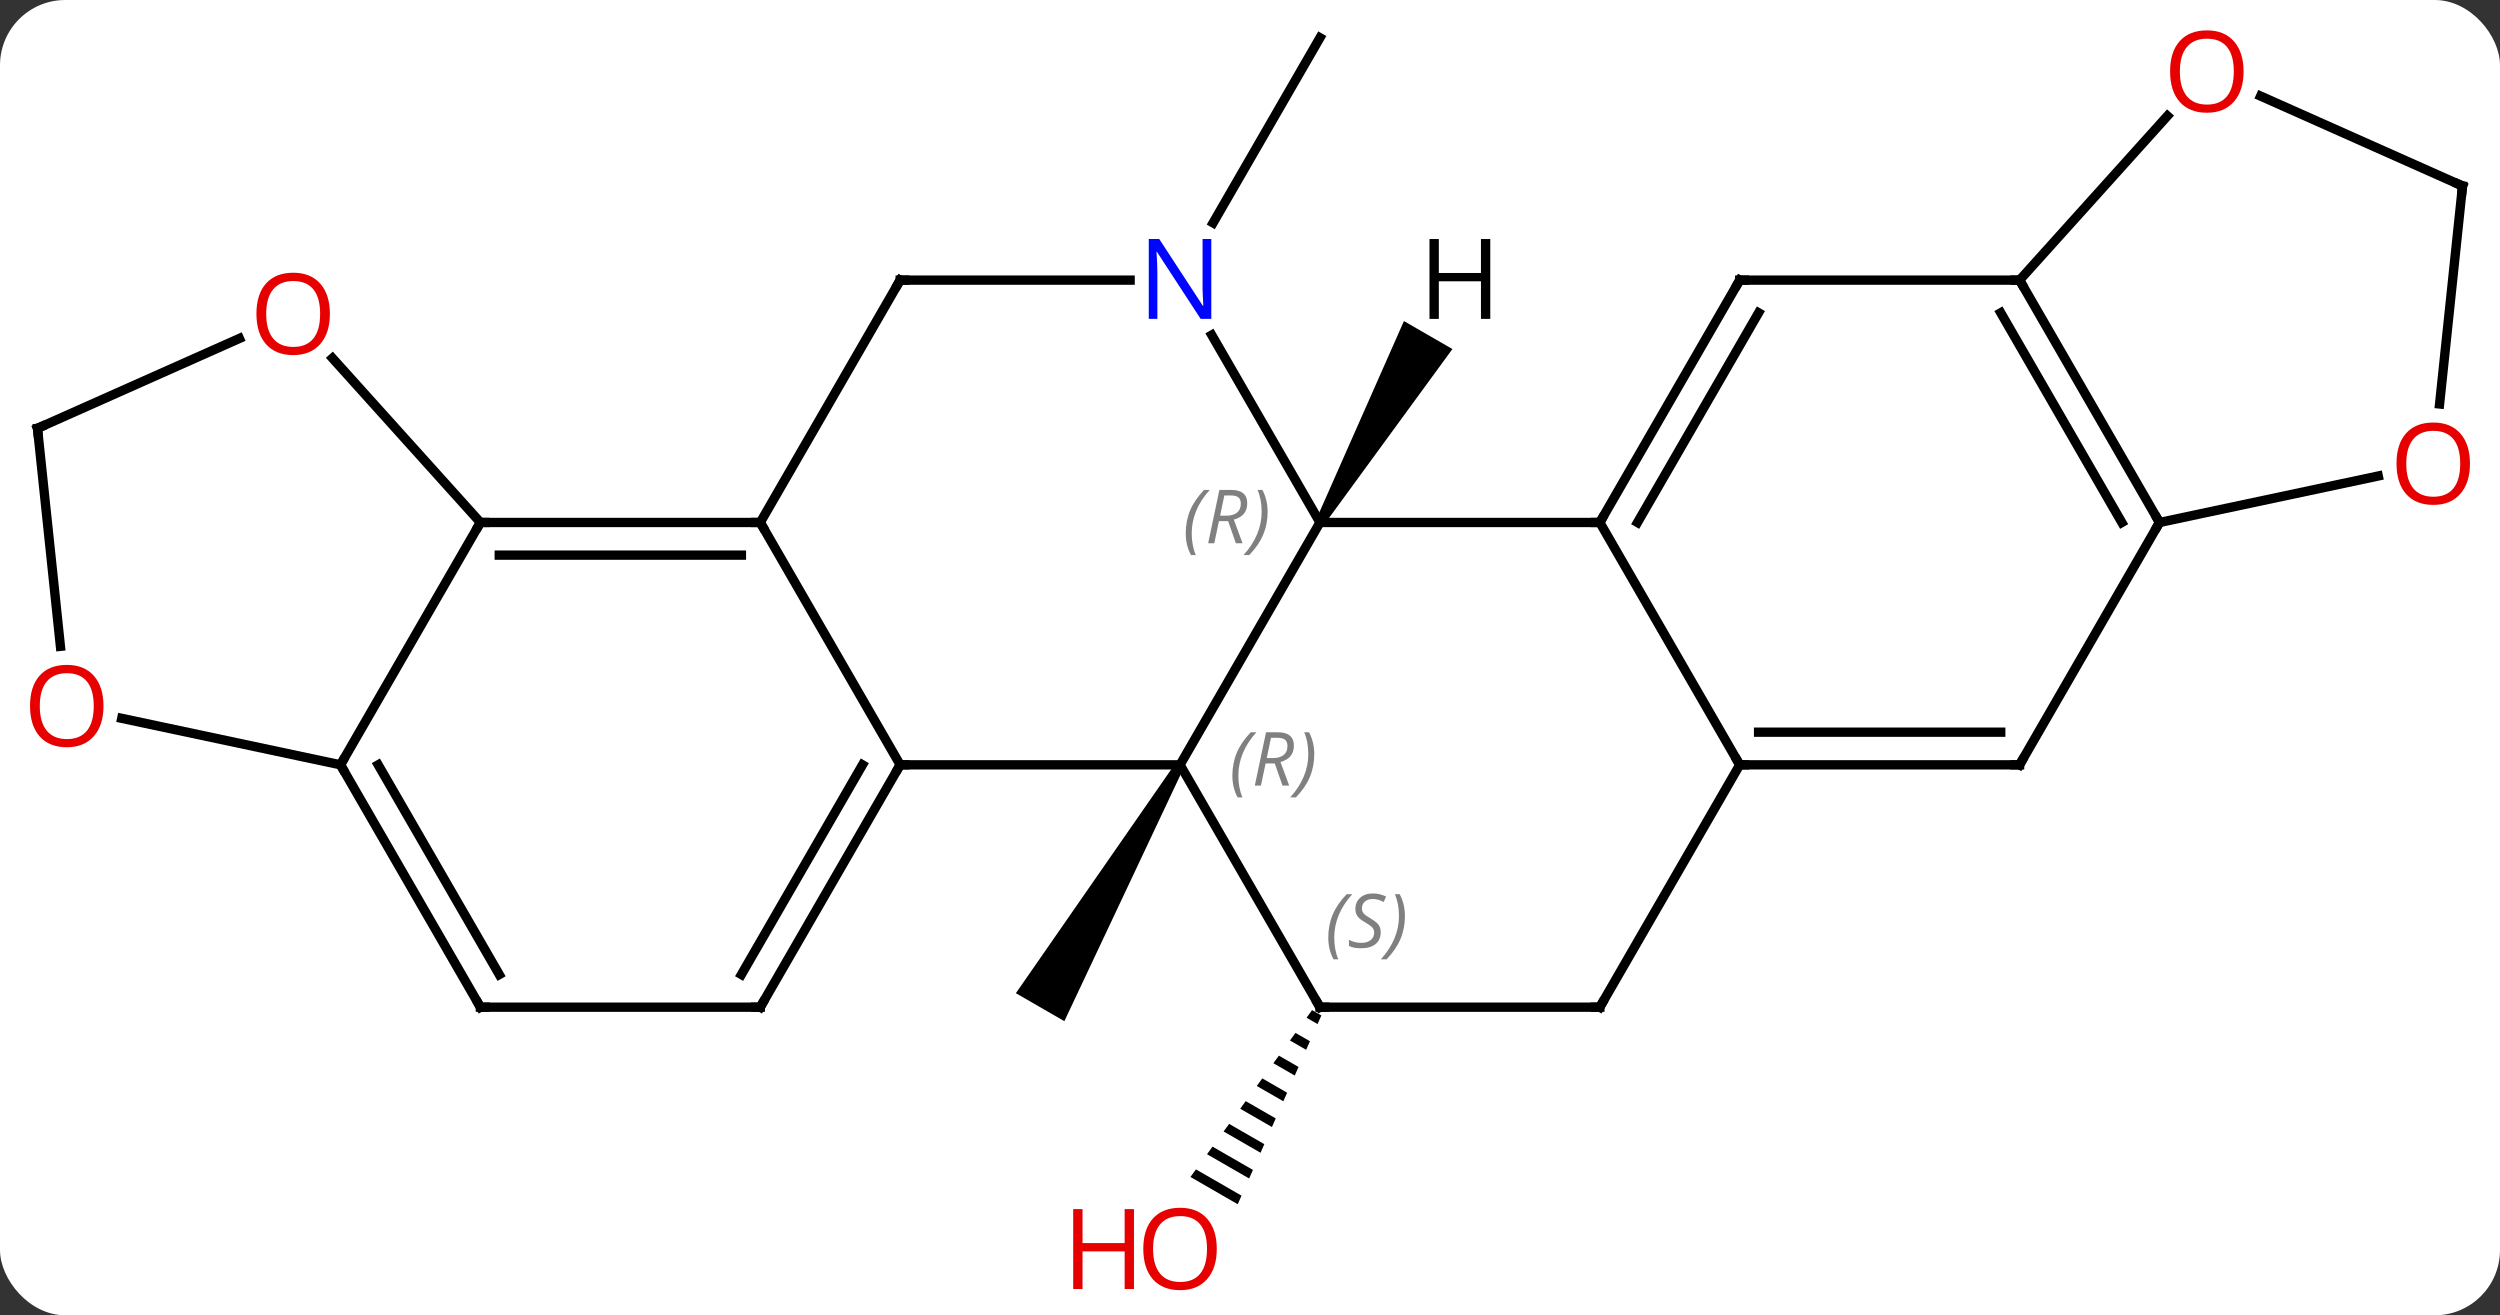 <svg width="268" viewBox="0 0 268 141" style="fill-opacity:1; color-rendering:auto; color-interpolation:auto; text-rendering:auto; stroke:black; stroke-linecap:square; stroke-miterlimit:10; shape-rendering:auto; stroke-opacity:1; fill:black; stroke-dasharray:none; font-weight:normal; stroke-width:1; font-family:'Open Sans'; font-style:normal; stroke-linejoin:miter; font-size:12; stroke-dashoffset:0; image-rendering:auto;" height="141" class="cas-substance-image" xmlns:xlink="http://www.w3.org/1999/xlink" xmlns="http://www.w3.org/2000/svg"><rect x="0" y="0" width="268" height="141" fill="#333333" stroke="none"/><svg class="cas-substance-single-component"><rect y="0" x="0" width="268" stroke="none" ry="7" rx="7" height="141" fill="white" class="cas-substance-group"/><svg y="0" x="0" width="268" viewBox="0 0 268 141" style="fill:black;" height="141" class="cas-substance-single-component-image"><svg><g><g transform="translate(134,69)" style="text-rendering:geometricPrecision; color-rendering:optimizeQuality; color-interpolation:linearRGB; stroke-linecap:butt; image-rendering:optimizeQuality;"><path style="stroke:none;" d="M-7.933 12.74 L-7.067 13.24 L-19.902 40.47 L-25.098 37.47 Z"/><line y2="-45.108" y1="-64.953" x2="-3.956" x1="7.5" style="fill:none;"/><path style="stroke:none;" d="M6.653 39.287 L6.061 40.1 L6.061 40.1 L7.241 40.781 L7.241 40.781 L7.649 39.861 L7.649 39.861 L6.653 39.287 ZM4.875 41.726 L4.283 42.539 L4.283 42.539 L6.019 43.54 L6.019 43.54 L6.426 42.62 L6.426 42.62 L4.875 41.726 ZM3.097 44.164 L2.505 44.977 L2.505 44.977 L4.796 46.299 L4.796 46.299 L5.204 45.379 L5.204 45.379 L3.097 44.164 ZM1.319 46.603 L0.726 47.416 L0.726 47.416 L3.574 49.058 L3.574 49.058 L3.981 48.138 L3.981 48.138 L1.319 46.603 ZM-0.459 49.042 L-1.052 49.855 L-1.052 49.855 L2.351 51.817 L2.351 51.817 L2.759 50.897 L2.759 50.897 L-0.459 49.042 ZM-2.237 51.48 L-2.83 52.293 L-2.83 52.293 L1.129 54.576 L1.129 54.576 L1.536 53.656 L1.536 53.656 L-2.237 51.48 ZM-4.015 53.919 L-4.608 54.732 L-4.608 54.732 L-0.094 57.335 L-0.094 57.335 L0.314 56.415 L0.314 56.415 L-4.015 53.919 ZM-5.793 56.358 L-6.386 57.171 L-6.386 57.171 L-1.316 60.094 L-1.316 60.094 L-0.909 59.174 L-0.909 59.174 L-5.793 56.358 Z"/><line y2="12.99" y1="-12.99" x2="-7.5" x1="7.5" style="fill:none;"/><line y2="-12.99" y1="-12.99" x2="37.5" x1="7.5" style="fill:none;"/><line y2="-33.082" y1="-12.99" x2="-4.1" x1="7.5" style="fill:none;"/><line y2="12.99" y1="12.99" x2="-37.5" x1="-7.5" style="fill:none;"/><line y2="38.97" y1="12.99" x2="7.5" x1="-7.5" style="fill:none;"/><line y2="12.99" y1="-12.99" x2="52.5" x1="37.5" style="fill:none;"/><line y2="-38.97" y1="-12.99" x2="52.5" x1="37.5" style="fill:none;"/><line y2="-35.47" y1="-12.99" x2="54.521" x1="41.541" style="fill:none;"/><line y2="-38.97" y1="-38.97" x2="-37.5" x1="-12.852" style="fill:none;"/><line y2="-12.99" y1="12.99" x2="-52.5" x1="-37.5" style="fill:none;"/><line y2="38.97" y1="12.99" x2="-52.5" x1="-37.5" style="fill:none;"/><line y2="35.47" y1="12.99" x2="-54.521" x1="-41.541" style="fill:none;"/><line y2="38.97" y1="38.97" x2="37.5" x1="7.5" style="fill:none;"/><line y2="38.97" y1="12.99" x2="37.5" x1="52.5" style="fill:none;"/><line y2="12.99" y1="12.99" x2="82.5" x1="52.5" style="fill:none;"/><line y2="9.49" y1="9.49" x2="80.479" x1="54.521" style="fill:none;"/><line y2="-38.97" y1="-38.97" x2="82.5" x1="52.5" style="fill:none;"/><line y2="-12.99" y1="-38.97" x2="-52.5" x1="-37.5" style="fill:none;"/><line y2="-12.99" y1="-12.99" x2="-82.5" x1="-52.5" style="fill:none;"/><line y2="-9.49" y1="-9.49" x2="-80.479" x1="-54.521" style="fill:none;"/><line y2="38.97" y1="38.97" x2="-82.5" x1="-52.5" style="fill:none;"/><line y2="-12.99" y1="12.99" x2="97.5" x1="82.5" style="fill:none;"/><line y2="-12.99" y1="-38.97" x2="97.5" x1="82.5" style="fill:none;"/><line y2="-12.99" y1="-35.47" x2="93.459" x1="80.479" style="fill:none;"/><line y2="-56.572" y1="-38.97" x2="98.347" x1="82.5" style="fill:none;"/><line y2="12.99" y1="-12.99" x2="-97.5" x1="-82.5" style="fill:none;"/><line y2="-30.604" y1="-12.99" x2="-98.358" x1="-82.5" style="fill:none;"/><line y2="12.99" y1="38.97" x2="-97.5" x1="-82.5" style="fill:none;"/><line y2="12.99" y1="35.47" x2="-93.459" x1="-80.479" style="fill:none;"/><line y2="-17.974" y1="-12.99" x2="120.949" x1="97.5" style="fill:none;"/><line y2="-49.062" y1="-58.699" x2="129.981" x1="108.338" style="fill:none;"/><line y2="8.006" y1="12.99" x2="-120.949" x1="-97.5" style="fill:none;"/><line y2="-23.082" y1="-32.719" x2="-129.981" x1="-108.338" style="fill:none;"/><line y2="-49.062" y1="-25.693" x2="129.981" x1="127.523" style="fill:none;"/><line y2="-23.082" y1="0.287" x2="-129.981" x1="-127.523" style="fill:none;"/><path style="stroke:none;" d="M7.933 -12.74 L7.067 -13.24 L16.502 -34.582 L21.698 -31.582 Z"/></g><g transform="translate(134,69)" style="fill:rgb(230,0,0); text-rendering:geometricPrecision; color-rendering:optimizeQuality; image-rendering:optimizeQuality; font-family:'Open Sans'; stroke:rgb(230,0,0); color-interpolation:linearRGB;"><path style="stroke:none;" d="M-3.562 64.883 Q-3.562 66.945 -4.602 68.125 Q-5.641 69.305 -7.484 69.305 Q-9.375 69.305 -10.406 68.141 Q-11.438 66.976 -11.438 64.867 Q-11.438 62.773 -10.406 61.625 Q-9.375 60.476 -7.484 60.476 Q-5.625 60.476 -4.594 61.648 Q-3.562 62.82 -3.562 64.883 ZM-10.391 64.883 Q-10.391 66.617 -9.648 67.523 Q-8.906 68.43 -7.484 68.43 Q-6.062 68.43 -5.336 67.531 Q-4.609 66.633 -4.609 64.883 Q-4.609 63.148 -5.336 62.258 Q-6.062 61.367 -7.484 61.367 Q-8.906 61.367 -9.648 62.266 Q-10.391 63.164 -10.391 64.883 Z"/><path style="stroke:none;" d="M-12.438 69.18 L-13.438 69.18 L-13.438 65.148 L-17.953 65.148 L-17.953 69.18 L-18.953 69.18 L-18.953 60.617 L-17.953 60.617 L-17.953 64.258 L-13.438 64.258 L-13.438 60.617 L-12.438 60.617 L-12.438 69.18 Z"/></g><g transform="translate(134,69)" style="font-size:8.4px; fill:gray; text-rendering:geometricPrecision; image-rendering:optimizeQuality; color-rendering:optimizeQuality; font-family:'Open Sans'; font-style:italic; stroke:gray; color-interpolation:linearRGB;"><path style="stroke:none;" d="M-6.889 -11.826 Q-6.889 -13.154 -6.42 -14.279 Q-5.951 -15.404 -4.92 -16.482 L-4.311 -16.482 Q-5.279 -15.42 -5.764 -14.248 Q-6.248 -13.076 -6.248 -11.842 Q-6.248 -10.513 -5.811 -9.498 L-6.326 -9.498 Q-6.889 -10.529 -6.889 -11.826 ZM-3.329 -13.138 L-3.829 -10.763 L-4.485 -10.763 L-3.282 -16.482 L-2.032 -16.482 Q-0.297 -16.482 -0.297 -15.045 Q-0.297 -13.685 -1.735 -13.295 L-0.797 -10.763 L-1.516 -10.763 L-2.344 -13.138 L-3.329 -13.138 ZM-2.751 -15.888 Q-3.141 -13.967 -3.204 -13.717 L-2.547 -13.717 Q-1.797 -13.717 -1.391 -14.045 Q-0.985 -14.373 -0.985 -14.998 Q-0.985 -15.467 -1.243 -15.678 Q-1.5 -15.888 -2.094 -15.888 L-2.751 -15.888 ZM1.889 -14.138 Q1.889 -12.81 1.412 -11.678 Q0.935 -10.545 -0.08 -9.498 L-0.69 -9.498 Q1.248 -11.654 1.248 -14.138 Q1.248 -15.467 0.81 -16.482 L1.326 -16.482 Q1.889 -15.42 1.889 -14.138 Z"/><path style="stroke:none;" d="M-1.889 14.154 Q-1.889 12.826 -1.42 11.701 Q-0.951 10.576 0.08 9.498 L0.69 9.498 Q-0.279 10.56 -0.764 11.732 Q-1.248 12.904 -1.248 14.138 Q-1.248 15.467 -0.81 16.482 L-1.326 16.482 Q-1.889 15.451 -1.889 14.154 ZM1.671 12.842 L1.171 15.217 L0.515 15.217 L1.718 9.498 L2.968 9.498 Q4.703 9.498 4.703 10.935 Q4.703 12.295 3.265 12.685 L4.203 15.217 L3.484 15.217 L2.656 12.842 L1.671 12.842 ZM2.249 10.092 Q1.859 12.013 1.796 12.263 L2.453 12.263 Q3.203 12.263 3.609 11.935 Q4.015 11.607 4.015 10.982 Q4.015 10.513 3.757 10.303 Q3.499 10.092 2.906 10.092 L2.249 10.092 ZM6.889 11.842 Q6.889 13.17 6.412 14.303 Q5.936 15.435 4.92 16.482 L4.311 16.482 Q6.248 14.326 6.248 11.842 Q6.248 10.513 5.811 9.498 L6.326 9.498 Q6.889 10.56 6.889 11.842 Z"/></g><g transform="translate(134,69)" style="stroke-linecap:butt; font-size:8.4px; text-rendering:geometricPrecision; image-rendering:optimizeQuality; color-rendering:optimizeQuality; font-family:'Open Sans'; font-style:italic; color-interpolation:linearRGB; stroke-miterlimit:5;"><path style="fill:none;" d="M37.75 -13.423 L37.5 -12.99 L37 -12.99"/></g><g transform="translate(134,69)" style="stroke-linecap:butt; fill:rgb(0,5,255); text-rendering:geometricPrecision; color-rendering:optimizeQuality; image-rendering:optimizeQuality; font-family:'Open Sans'; stroke:rgb(0,5,255); color-interpolation:linearRGB; stroke-miterlimit:5;"><path style="stroke:none;" d="M-4.148 -34.814 L-5.289 -34.814 L-9.977 -42.001 L-10.023 -42.001 Q-9.93 -40.736 -9.93 -39.689 L-9.93 -34.814 L-10.852 -34.814 L-10.852 -43.376 L-9.727 -43.376 L-5.055 -36.22 L-5.008 -36.22 Q-5.008 -36.376 -5.055 -37.236 Q-5.102 -38.095 -5.086 -38.47 L-5.086 -43.376 L-4.148 -43.376 L-4.148 -34.814 Z"/><path style="fill:none; stroke:black;" d="M-37.75 13.423 L-37.5 12.99 L-37 12.99"/><path style="fill:none; stroke:black;" d="M7.25 38.537 L7.5 38.97 L8 38.97"/></g><g transform="translate(134,69)" style="stroke-linecap:butt; font-size:8.4px; fill:gray; text-rendering:geometricPrecision; image-rendering:optimizeQuality; color-rendering:optimizeQuality; font-family:'Open Sans'; font-style:italic; stroke:gray; color-interpolation:linearRGB; stroke-miterlimit:5;"><path style="stroke:none;" d="M8.391 31.513 Q8.391 30.185 8.86 29.06 Q9.329 27.935 10.36 26.857 L10.97 26.857 Q10.001 27.919 9.516 29.091 Q9.032 30.263 9.032 31.497 Q9.032 32.825 9.47 33.841 L8.954 33.841 Q8.391 32.81 8.391 31.513 ZM14.014 30.919 Q14.014 31.747 13.467 32.2 Q12.92 32.653 11.92 32.653 Q11.514 32.653 11.201 32.599 Q10.889 32.544 10.608 32.403 L10.608 31.747 Q11.233 32.075 11.936 32.075 Q12.561 32.075 12.936 31.778 Q13.311 31.482 13.311 30.966 Q13.311 30.653 13.108 30.427 Q12.905 30.2 12.342 29.872 Q11.748 29.544 11.522 29.216 Q11.295 28.888 11.295 28.435 Q11.295 27.7 11.811 27.239 Q12.326 26.778 13.17 26.778 Q13.545 26.778 13.881 26.857 Q14.217 26.935 14.592 27.107 L14.326 27.7 Q14.076 27.544 13.756 27.458 Q13.436 27.372 13.17 27.372 Q12.639 27.372 12.319 27.646 Q11.998 27.919 11.998 28.388 Q11.998 28.591 12.069 28.739 Q12.139 28.888 12.28 29.021 Q12.42 29.153 12.842 29.403 Q13.405 29.747 13.608 29.942 Q13.811 30.138 13.912 30.372 Q14.014 30.607 14.014 30.919 ZM16.608 29.2 Q16.608 30.528 16.132 31.661 Q15.655 32.794 14.64 33.841 L14.03 33.841 Q15.968 31.685 15.968 29.2 Q15.968 27.872 15.53 26.857 L16.046 26.857 Q16.608 27.919 16.608 29.2 Z"/><path style="fill:none; stroke:black;" d="M53 12.99 L52.5 12.99 L52.25 12.557"/><path style="fill:none; stroke:black;" d="M52.25 -38.537 L52.5 -38.97 L53 -38.97"/><path style="fill:none; stroke:black;" d="M-37 -38.97 L-37.5 -38.97 L-37.75 -38.537"/><path style="fill:none; stroke:black;" d="M-53 -12.99 L-52.5 -12.99 L-52.25 -12.557"/><path style="fill:none; stroke:black;" d="M-52.25 38.537 L-52.5 38.97 L-53 38.97"/><path style="fill:none; stroke:black;" d="M37 38.97 L37.5 38.97 L37.75 38.537"/><path style="fill:none; stroke:black;" d="M82 12.99 L82.5 12.99 L82.75 12.557"/><path style="fill:none; stroke:black;" d="M82.75 -38.537 L82.5 -38.97 L82 -38.97"/><path style="fill:none; stroke:black;" d="M-82 -12.99 L-82.5 -12.99 L-82.75 -12.557"/><path style="fill:none; stroke:black;" d="M-82 38.97 L-82.5 38.97 L-82.75 38.537"/><path style="fill:none; stroke:black;" d="M97.25 -13.423 L97.5 -12.99 L97.25 -12.557"/></g><g transform="translate(134,69)" style="stroke-linecap:butt; fill:rgb(230,0,0); text-rendering:geometricPrecision; color-rendering:optimizeQuality; image-rendering:optimizeQuality; font-family:'Open Sans'; stroke:rgb(230,0,0); color-interpolation:linearRGB; stroke-miterlimit:5;"><path style="stroke:none;" d="M106.51 -61.336 Q106.51 -59.274 105.471 -58.094 Q104.432 -56.914 102.589 -56.914 Q100.698 -56.914 99.667 -58.078 Q98.635 -59.243 98.635 -61.352 Q98.635 -63.446 99.667 -64.594 Q100.698 -65.743 102.589 -65.743 Q104.448 -65.743 105.479 -64.571 Q106.51 -63.399 106.51 -61.336 ZM99.682 -61.336 Q99.682 -59.602 100.425 -58.696 Q101.167 -57.789 102.589 -57.789 Q104.01 -57.789 104.737 -58.688 Q105.464 -59.586 105.464 -61.336 Q105.464 -63.071 104.737 -63.961 Q104.01 -64.852 102.589 -64.852 Q101.167 -64.852 100.425 -63.953 Q99.682 -63.055 99.682 -61.336 Z"/><path style="fill:none; stroke:black;" d="M-97.25 13.423 L-97.5 12.99 L-97.25 12.557"/><path style="stroke:none;" d="M-98.635 -35.356 Q-98.635 -33.294 -99.675 -32.114 Q-100.714 -30.934 -102.557 -30.934 Q-104.448 -30.934 -105.479 -32.099 Q-106.51 -33.263 -106.51 -35.372 Q-106.51 -37.466 -105.479 -38.614 Q-104.448 -39.763 -102.557 -39.763 Q-100.698 -39.763 -99.667 -38.591 Q-98.635 -37.419 -98.635 -35.356 ZM-105.464 -35.356 Q-105.464 -33.622 -104.721 -32.716 Q-103.979 -31.809 -102.557 -31.809 Q-101.135 -31.809 -100.409 -32.708 Q-99.682 -33.606 -99.682 -35.356 Q-99.682 -37.091 -100.409 -37.981 Q-101.135 -38.872 -102.557 -38.872 Q-103.979 -38.872 -104.721 -37.974 Q-105.464 -37.075 -105.464 -35.356 Z"/><path style="stroke:none;" d="M130.78 -19.297 Q130.78 -17.235 129.741 -16.055 Q128.702 -14.875 126.859 -14.875 Q124.968 -14.875 123.937 -16.04 Q122.906 -17.204 122.906 -19.313 Q122.906 -21.407 123.937 -22.555 Q124.968 -23.704 126.859 -23.704 Q128.718 -23.704 129.749 -22.532 Q130.78 -21.36 130.78 -19.297 ZM123.952 -19.297 Q123.952 -17.563 124.695 -16.657 Q125.437 -15.75 126.859 -15.75 Q128.28 -15.75 129.007 -16.649 Q129.734 -17.547 129.734 -19.297 Q129.734 -21.032 129.007 -21.922 Q128.28 -22.813 126.859 -22.813 Q125.437 -22.813 124.695 -21.915 Q123.952 -21.016 123.952 -19.297 Z"/><path style="fill:none; stroke:black;" d="M129.524 -49.265 L129.981 -49.062 L129.929 -48.565"/><path style="stroke:none;" d="M-122.906 6.683 Q-122.906 8.745 -123.945 9.925 Q-124.984 11.105 -126.827 11.105 Q-128.718 11.105 -129.749 9.941 Q-130.78 8.776 -130.78 6.667 Q-130.78 4.573 -129.749 3.425 Q-128.718 2.276 -126.827 2.276 Q-124.968 2.276 -123.937 3.448 Q-122.906 4.62 -122.906 6.683 ZM-129.734 6.683 Q-129.734 8.417 -128.991 9.323 Q-128.249 10.23 -126.827 10.23 Q-125.406 10.23 -124.679 9.331 Q-123.952 8.433 -123.952 6.683 Q-123.952 4.948 -124.679 4.058 Q-125.406 3.167 -126.827 3.167 Q-128.249 3.167 -128.991 4.066 Q-129.734 4.964 -129.734 6.683 Z"/><path style="fill:none; stroke:black;" d="M-129.524 -23.285 L-129.981 -23.082 L-129.929 -22.585"/><path style="fill:black; stroke:none;" d="M25.758 -34.814 L24.758 -34.814 L24.758 -38.845 L20.242 -38.845 L20.242 -34.814 L19.242 -34.814 L19.242 -43.376 L20.242 -43.376 L20.242 -39.736 L24.758 -39.736 L24.758 -43.376 L25.758 -43.376 L25.758 -34.814 Z"/></g></g></svg></svg></svg></svg>
